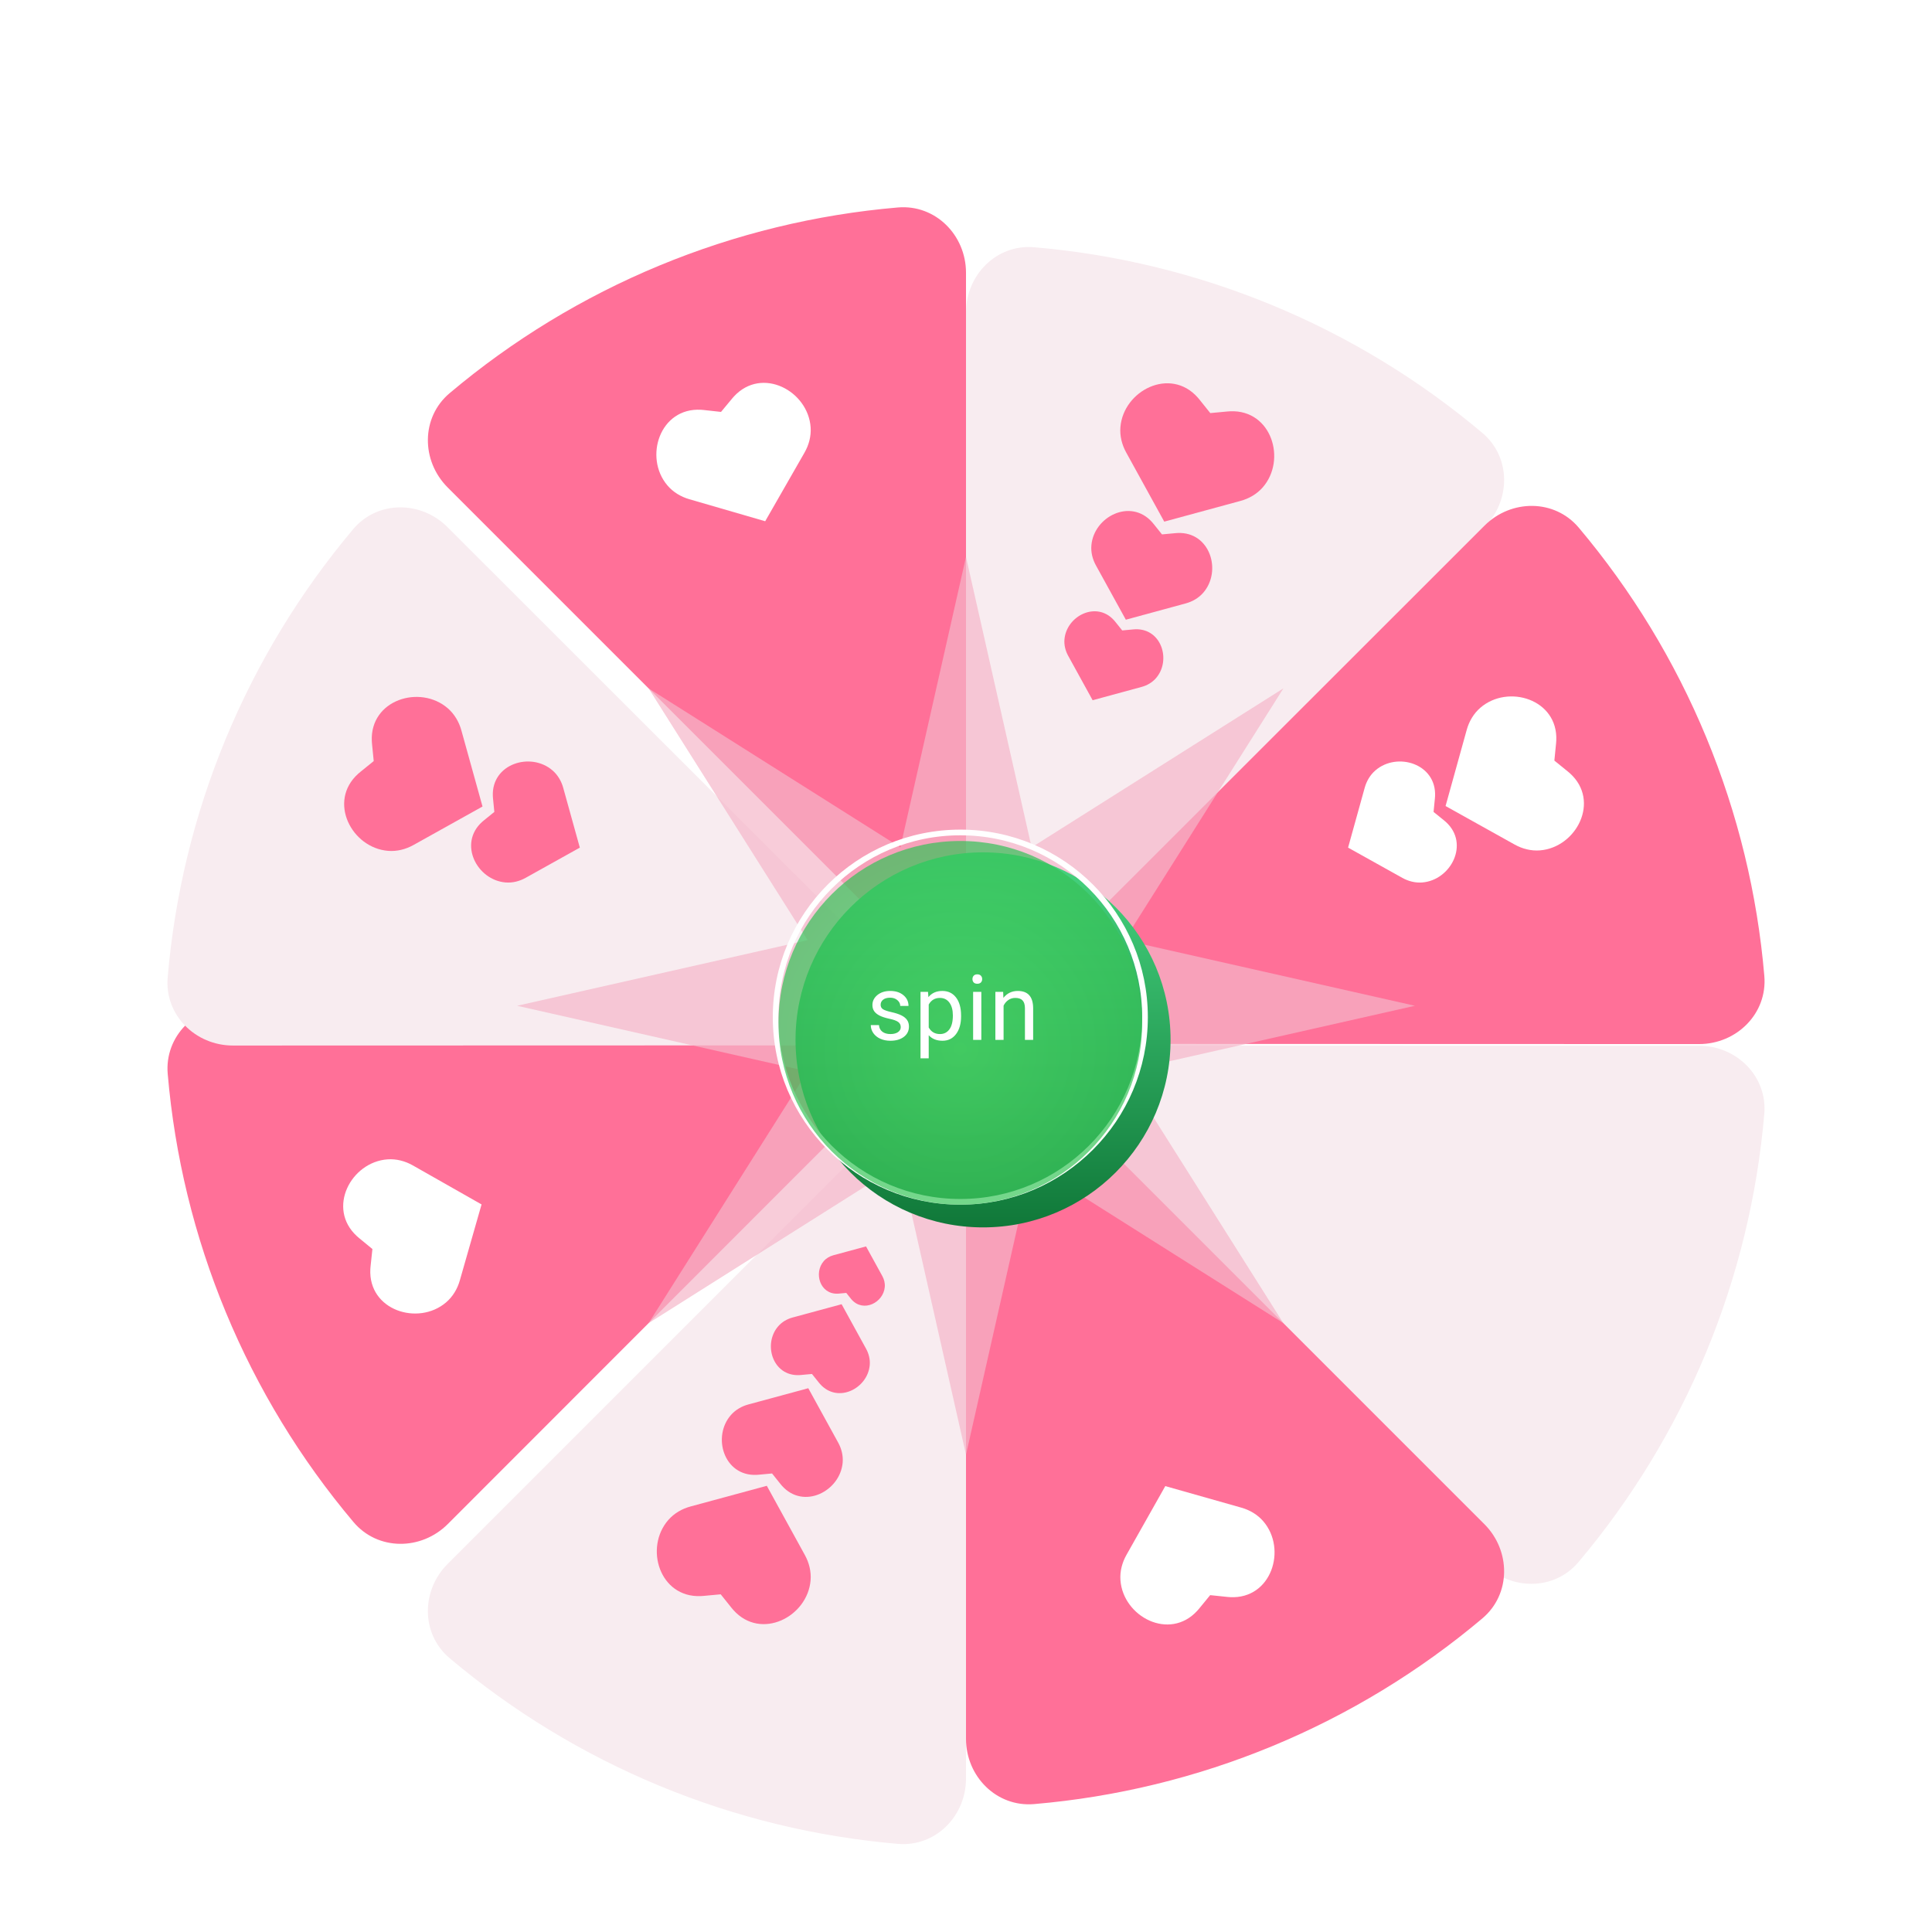 <svg width="340" height="340" viewBox="0 0 340 340" fill="none" xmlns="http://www.w3.org/2000/svg">
<g filter="url(#filter0_ddd)">
<g filter="url(#filter1_ddd)">
<path d="M170 41C170 34.373 175.382 28.947 181.985 29.51C196.395 30.74 210.553 34.181 223.958 39.733C237.363 45.285 249.808 52.864 260.866 62.184C265.934 66.455 265.903 74.097 261.217 78.783L170 170L170 41Z" fill="#F8ECF0"/>
</g>
<path fill-rule="evenodd" clip-rule="evenodd" d="M204.889 84.799L198.178 72.606C197.438 71.261 197.044 69.714 197.176 68.15C197.718 61.726 205.921 57.527 210.757 62.93C210.869 63.055 210.978 63.184 211.085 63.318L212.991 65.696L216.024 65.413C216.195 65.397 216.364 65.386 216.531 65.379C223.777 65.1 226.461 73.916 222.22 78.771C221.187 79.953 219.801 80.745 218.321 81.148L204.889 84.799Z" fill="#FF7098"/>
<path fill-rule="evenodd" clip-rule="evenodd" d="M192.286 116.228L187.971 108.389C187.496 107.525 187.242 106.53 187.327 105.525C187.676 101.396 192.949 98.696 196.058 102.169C196.13 102.25 196.2 102.333 196.269 102.419L197.494 103.947L199.444 103.765C199.554 103.755 199.662 103.748 199.77 103.743C204.428 103.564 206.153 109.231 203.427 112.352C202.763 113.112 201.872 113.622 200.92 113.881L192.286 116.228Z" fill="#FF7098"/>
<path fill-rule="evenodd" clip-rule="evenodd" d="M198.127 102.057L192.853 92.476C192.272 91.42 191.962 90.204 192.066 88.975C192.492 83.928 198.938 80.629 202.737 84.874C202.825 84.972 202.911 85.073 202.995 85.178L204.492 87.046L206.876 86.824C207.01 86.812 207.142 86.803 207.274 86.798C212.967 86.578 215.076 93.505 211.744 97.32C210.933 98.249 209.843 98.871 208.68 99.187L198.127 102.057Z" fill="#FF7098"/>
<g filter="url(#filter2_ddd)">
<path d="M299 169.738C305.628 169.74 311.055 164.36 310.493 157.756C309.268 143.347 305.831 129.187 300.282 115.78C294.734 102.374 287.159 89.927 277.842 78.866C273.573 73.797 265.93 73.826 261.243 78.511L170 169.702L299 169.738Z" fill="#FF7098"/>
</g>
<path fill-rule="evenodd" clip-rule="evenodd" d="M254.396 134.849L258.12 121.438C258.531 119.96 259.33 118.578 260.518 117.552C265.396 113.337 274.198 116.069 273.879 123.313C273.871 123.481 273.86 123.649 273.843 123.82L273.543 126.852L275.91 128.77C276.043 128.878 276.172 128.988 276.296 129.101C281.673 133.966 277.429 142.146 271.003 142.653C269.438 142.777 267.893 142.374 266.553 141.627L254.396 134.849Z" fill="white"/>
<path fill-rule="evenodd" clip-rule="evenodd" d="M237.24 142.167L240.166 131.63C240.489 130.469 241.117 129.383 242.05 128.576C245.883 125.265 252.798 127.411 252.548 133.103C252.542 133.235 252.533 133.367 252.519 133.501L252.284 135.884L254.144 137.391C254.248 137.475 254.349 137.562 254.447 137.65C258.672 141.473 255.337 147.9 250.288 148.299C249.059 148.396 247.845 148.08 246.792 147.493L237.24 142.167Z" fill="white"/>
<g filter="url(#filter3_ddd)">
<path d="M299 170.036C305.627 170.038 311.051 175.422 310.486 182.025C309.253 196.434 305.808 210.592 300.252 223.995C294.695 237.398 287.113 249.841 277.79 260.896C273.518 265.963 265.876 265.93 261.191 261.242L170 170L299 170.036Z" fill="#F8ECF0"/>
</g>
<path d="M170 299C170 305.627 175.382 311.053 181.986 310.49C196.395 309.26 210.554 305.819 223.958 300.267C237.363 294.715 249.808 287.136 260.866 277.816C265.934 273.545 265.903 265.903 261.217 261.217L170 170V299Z" fill="#FF7098"/>
<path fill-rule="evenodd" clip-rule="evenodd" d="M205.071 254.529L218.463 258.324C219.939 258.742 221.317 259.549 222.337 260.742C226.526 265.642 223.748 274.429 216.506 274.072C216.338 274.064 216.17 274.051 215.999 274.033L212.969 273.718L211.038 276.075C210.93 276.208 210.819 276.336 210.706 276.46C205.813 281.811 197.655 277.525 197.181 271.096C197.065 269.53 197.476 267.987 198.23 266.651L205.071 254.529Z" fill="white"/>
<g filter="url(#filter4_ddd)">
<path d="M170 299C170 305.627 164.618 311.053 158.014 310.49C143.605 309.26 129.446 305.819 116.042 300.267C102.637 294.715 90.192 287.136 79.134 277.816C74.066 273.545 74.097 265.903 78.783 261.217L170 170V299Z" fill="#F8ECF0"/>
</g>
<path fill-rule="evenodd" clip-rule="evenodd" d="M134.946 254.475L141.65 266.673C142.389 268.017 142.782 269.565 142.649 271.129C142.103 277.552 133.896 281.746 129.064 276.339C128.952 276.214 128.843 276.085 128.736 275.952L126.832 273.573L123.798 273.854C123.628 273.87 123.459 273.88 123.292 273.887C116.046 274.162 113.368 265.344 117.612 260.492C118.645 259.31 120.032 258.519 121.513 258.117L134.946 254.475Z" fill="#FF7098"/>
<path fill-rule="evenodd" clip-rule="evenodd" d="M148.109 222.519L152.418 230.361C152.893 231.226 153.146 232.22 153.06 233.226C152.709 237.355 147.433 240.051 144.327 236.575C144.255 236.495 144.185 236.412 144.116 236.326L142.892 234.797L140.942 234.977C140.832 234.988 140.724 234.995 140.616 234.999C135.958 235.175 134.236 229.507 136.965 226.387C137.629 225.628 138.521 225.119 139.473 224.861L148.109 222.519Z" fill="#FF7098"/>
<path fill-rule="evenodd" clip-rule="evenodd" d="M142.244 237.302L147.511 246.886C148.091 247.942 148.4 249.158 148.296 250.387C147.866 255.434 141.418 258.729 137.622 254.481C137.534 254.383 137.448 254.281 137.364 254.176L135.868 252.307L133.484 252.528C133.35 252.54 133.218 252.549 133.086 252.554C127.393 252.77 125.289 245.841 128.624 242.029C129.436 241.101 130.525 240.479 131.689 240.163L142.244 237.302Z" fill="#FF7098"/>
<path fill-rule="evenodd" clip-rule="evenodd" d="M152.406 212.346L155.279 217.574C155.595 218.15 155.764 218.814 155.707 219.484C155.472 222.237 151.955 224.034 149.885 221.717C149.837 221.663 149.79 221.608 149.744 221.551L148.928 220.531L147.628 220.652C147.555 220.658 147.482 220.663 147.411 220.666C144.305 220.783 143.158 217.004 144.977 214.925C145.419 214.418 146.014 214.079 146.648 213.907L152.406 212.346Z" fill="#FF7098"/>
<path d="M41 169.997C34.373 169.998 28.948 175.382 29.514 181.985C30.747 196.394 34.192 210.552 39.748 223.955C45.304 237.358 52.886 249.801 62.209 260.857C66.482 265.923 74.124 265.89 78.809 261.203L170 169.96L41 169.997Z" fill="#FF7098"/>
<path fill-rule="evenodd" clip-rule="evenodd" d="M84.746 204.96L80.918 218.342C80.496 219.817 79.686 221.193 78.49 222.21C73.579 226.386 64.799 223.586 65.174 216.345C65.183 216.177 65.196 216.009 65.215 215.839L65.538 212.809L63.185 210.872C63.053 210.763 62.925 210.652 62.802 210.539C57.463 205.632 61.77 197.485 68.2 197.027C69.766 196.916 71.308 197.331 72.642 198.088L84.746 204.96Z" fill="white"/>
<g filter="url(#filter5_ddd)">
<path d="M41 169.997C34.373 169.998 28.946 164.618 29.507 158.014C30.732 143.605 34.169 129.445 39.718 116.039C45.267 102.632 52.842 90.185 62.158 79.124C66.428 74.055 74.07 74.084 78.757 78.769L170 169.96L41 169.997Z" fill="#F8ECF0"/>
</g>
<path fill-rule="evenodd" clip-rule="evenodd" d="M84.915 134.934L72.758 141.712C71.418 142.459 69.873 142.862 68.308 142.738C61.882 142.231 57.638 134.051 63.015 129.185C63.139 129.073 63.267 128.963 63.401 128.855L65.768 126.937L65.468 123.905C65.451 123.734 65.439 123.566 65.432 123.398C65.113 116.154 73.914 113.422 78.792 117.636C79.98 118.663 80.78 120.045 81.191 121.523L84.915 134.934Z" fill="#FF7098"/>
<path fill-rule="evenodd" clip-rule="evenodd" d="M102.04 142.168L92.488 147.493C91.435 148.08 90.221 148.396 88.991 148.299C83.942 147.9 80.608 141.473 84.832 137.65C84.93 137.562 85.031 137.475 85.136 137.391L86.996 135.884L86.76 133.501C86.747 133.367 86.738 133.235 86.732 133.103C86.481 127.411 93.397 125.265 97.229 128.576C98.163 129.383 98.791 130.469 99.114 131.63L102.04 142.168Z" fill="#FF7098"/>
<path d="M170 41C170 34.373 164.618 28.947 158.014 29.51C143.605 30.74 129.446 34.181 116.042 39.733C102.637 45.285 90.192 52.864 79.134 62.184C74.066 66.455 74.097 74.097 78.783 78.783L170 170V41Z" fill="#FF7098"/>
<path fill-rule="evenodd" clip-rule="evenodd" d="M134.661 84.73L121.294 80.849C119.821 80.421 118.448 79.605 117.436 78.405C113.279 73.478 116.114 64.71 123.353 65.113C123.521 65.123 123.689 65.136 123.859 65.155L126.888 65.49L128.834 63.145C128.943 63.014 129.055 62.887 129.168 62.764C134.096 57.444 142.226 61.783 142.659 68.215C142.764 69.781 142.343 71.321 141.581 72.653L134.661 84.73Z" fill="white"/>
<path opacity="0.7" d="M170 91L181.548 142.122L225.861 114.139L197.878 158.452L249 170L197.878 181.548L225.861 225.861L181.548 197.878L170 249L158.452 197.878L114.139 225.861L142.122 181.548L91 170L142.122 158.452L114.139 114.139L158.452 142.122L170 91Z" fill="#F5B7C9"/>
<g filter="url(#filter6_d)">
<g filter="url(#filter7_i)">
<circle cx="170" cy="170" r="33" fill="url(#paint0_linear)"/>
</g>
<circle cx="170" cy="170" r="32.5" stroke="white"/>
<g filter="url(#filter8_i)">
<circle cx="170" cy="170" r="32" fill="url(#paint1_radial)" fill-opacity="0.71"/>
</g>
<path d="M159.516 171.758C159.516 171.367 159.367 171.065 159.07 170.852C158.779 170.633 158.266 170.445 157.531 170.289C156.802 170.133 156.221 169.945 155.789 169.727C155.362 169.508 155.044 169.247 154.836 168.945C154.633 168.643 154.531 168.284 154.531 167.867C154.531 167.174 154.823 166.589 155.406 166.109C155.995 165.63 156.745 165.391 157.656 165.391C158.615 165.391 159.391 165.638 159.984 166.133C160.583 166.628 160.883 167.26 160.883 168.031H159.43C159.43 167.635 159.26 167.294 158.922 167.008C158.589 166.721 158.167 166.578 157.656 166.578C157.13 166.578 156.719 166.693 156.422 166.922C156.125 167.151 155.977 167.451 155.977 167.82C155.977 168.169 156.115 168.432 156.391 168.609C156.667 168.786 157.164 168.956 157.883 169.117C158.607 169.279 159.193 169.471 159.641 169.695C160.089 169.919 160.419 170.19 160.633 170.508C160.852 170.82 160.961 171.203 160.961 171.656C160.961 172.411 160.659 173.018 160.055 173.477C159.451 173.93 158.667 174.156 157.703 174.156C157.026 174.156 156.427 174.036 155.906 173.797C155.385 173.557 154.977 173.224 154.68 172.797C154.388 172.365 154.242 171.898 154.242 171.398H155.688C155.714 171.883 155.906 172.268 156.266 172.555C156.63 172.836 157.109 172.977 157.703 172.977C158.25 172.977 158.688 172.867 159.016 172.648C159.349 172.424 159.516 172.128 159.516 171.758ZM170.134 169.867C170.134 171.154 169.84 172.19 169.252 172.977C168.663 173.763 167.866 174.156 166.861 174.156C165.835 174.156 165.028 173.831 164.439 173.18V177.25H162.994V165.547H164.314L164.384 166.484C164.973 165.755 165.791 165.391 166.837 165.391C167.853 165.391 168.655 165.773 169.244 166.539C169.837 167.305 170.134 168.37 170.134 169.734V169.867ZM168.689 169.703C168.689 168.75 168.486 167.997 168.08 167.445C167.673 166.893 167.116 166.617 166.408 166.617C165.533 166.617 164.877 167.005 164.439 167.781V171.82C164.871 172.591 165.533 172.977 166.423 172.977C167.116 172.977 167.666 172.703 168.072 172.156C168.483 171.604 168.689 170.786 168.689 169.703ZM173.698 174H172.253V165.547H173.698V174ZM172.136 163.305C172.136 163.07 172.206 162.872 172.347 162.711C172.493 162.549 172.706 162.469 172.987 162.469C173.269 162.469 173.482 162.549 173.628 162.711C173.774 162.872 173.847 163.07 173.847 163.305C173.847 163.539 173.774 163.734 173.628 163.891C173.482 164.047 173.269 164.125 172.987 164.125C172.706 164.125 172.493 164.047 172.347 163.891C172.206 163.734 172.136 163.539 172.136 163.305ZM177.536 165.547L177.583 166.609C178.229 165.797 179.072 165.391 180.114 165.391C181.901 165.391 182.802 166.398 182.817 168.414V174H181.372V168.406C181.367 167.797 181.226 167.346 180.95 167.055C180.679 166.763 180.255 166.617 179.677 166.617C179.208 166.617 178.796 166.742 178.442 166.992C178.088 167.242 177.812 167.57 177.614 167.977V174H176.169V165.547H177.536Z" fill="white"/>
</g>
</g>
<defs>
<filter id="filter0_ddd" x="-8" y="-7" width="356" height="356" filterUnits="userSpaceOnUse" color-interpolation-filters="sRGB">
<feFlood flood-opacity="0" result="BackgroundImageFix"/>
<feColorMatrix in="SourceAlpha" type="matrix" values="0 0 0 0 0 0 0 0 0 0 0 0 0 0 0 0 0 0 127 0"/>
<feOffset dy="1"/>
<feGaussianBlur stdDeviation="4"/>
<feColorMatrix type="matrix" values="0 0 0 0 0.639 0 0 0 0 0.639 0 0 0 0 0.639 0 0 0 0.08 0"/>
<feBlend mode="normal" in2="BackgroundImageFix" result="effect1_dropShadow"/>
<feColorMatrix in="SourceAlpha" type="matrix" values="0 0 0 0 0 0 0 0 0 0 0 0 0 0 0 0 0 0 127 0"/>
<feOffset dy="4"/>
<feGaussianBlur stdDeviation="2"/>
<feColorMatrix type="matrix" values="0 0 0 0 0.821 0 0 0 0 0.821 0 0 0 0 0.821 0 0 0 0.12 0"/>
<feBlend mode="normal" in2="effect1_dropShadow" result="effect2_dropShadow"/>
<feColorMatrix in="SourceAlpha" type="matrix" values="0 0 0 0 0 0 0 0 0 0 0 0 0 0 0 0 0 0 127 0"/>
<feOffset dy="2"/>
<feGaussianBlur stdDeviation="2"/>
<feColorMatrix type="matrix" values="0 0 0 0 0.937 0 0 0 0 0.345 0 0 0 0 0.627 0 0 0 0.06 0"/>
<feBlend mode="normal" in2="effect2_dropShadow" result="effect3_dropShadow"/>
<feBlend mode="normal" in="SourceGraphic" in2="effect3_dropShadow" result="shape"/>
</filter>
<filter id="filter1_ddd" x="162" y="22.47" width="110.7" height="156.53" filterUnits="userSpaceOnUse" color-interpolation-filters="sRGB">
<feFlood flood-opacity="0" result="BackgroundImageFix"/>
<feColorMatrix in="SourceAlpha" type="matrix" values="0 0 0 0 0 0 0 0 0 0 0 0 0 0 0 0 0 0 127 0"/>
<feOffset dy="1"/>
<feGaussianBlur stdDeviation="4"/>
<feColorMatrix type="matrix" values="0 0 0 0 0.639 0 0 0 0 0.639 0 0 0 0 0.639 0 0 0 0.08 0"/>
<feBlend mode="normal" in2="BackgroundImageFix" result="effect1_dropShadow"/>
<feColorMatrix in="SourceAlpha" type="matrix" values="0 0 0 0 0 0 0 0 0 0 0 0 0 0 0 0 0 0 127 0"/>
<feOffset dy="4"/>
<feGaussianBlur stdDeviation="2"/>
<feColorMatrix type="matrix" values="0 0 0 0 0.821 0 0 0 0 0.821 0 0 0 0 0.821 0 0 0 0.12 0"/>
<feBlend mode="normal" in2="effect1_dropShadow" result="effect2_dropShadow"/>
<feColorMatrix in="SourceAlpha" type="matrix" values="0 0 0 0 0 0 0 0 0 0 0 0 0 0 0 0 0 0 127 0"/>
<feOffset dy="2"/>
<feGaussianBlur stdDeviation="2"/>
<feColorMatrix type="matrix" values="0 0 0 0 0.937 0 0 0 0 0.345 0 0 0 0 0.627 0 0 0 0.06 0"/>
<feBlend mode="normal" in2="effect2_dropShadow" result="effect3_dropShadow"/>
<feBlend mode="normal" in="SourceGraphic" in2="effect3_dropShadow" result="shape"/>
</filter>
<filter id="filter2_ddd" x="162" y="68.03" width="156.533" height="110.708" filterUnits="userSpaceOnUse" color-interpolation-filters="sRGB">
<feFlood flood-opacity="0" result="BackgroundImageFix"/>
<feColorMatrix in="SourceAlpha" type="matrix" values="0 0 0 0 0 0 0 0 0 0 0 0 0 0 0 0 0 0 127 0"/>
<feOffset dy="1"/>
<feGaussianBlur stdDeviation="4"/>
<feColorMatrix type="matrix" values="0 0 0 0 0.639 0 0 0 0 0.639 0 0 0 0 0.639 0 0 0 0.08 0"/>
<feBlend mode="normal" in2="BackgroundImageFix" result="effect1_dropShadow"/>
<feColorMatrix in="SourceAlpha" type="matrix" values="0 0 0 0 0 0 0 0 0 0 0 0 0 0 0 0 0 0 127 0"/>
<feOffset dy="4"/>
<feGaussianBlur stdDeviation="2"/>
<feColorMatrix type="matrix" values="0 0 0 0 0.821 0 0 0 0 0.821 0 0 0 0 0.821 0 0 0 0.12 0"/>
<feBlend mode="normal" in2="effect1_dropShadow" result="effect2_dropShadow"/>
<feColorMatrix in="SourceAlpha" type="matrix" values="0 0 0 0 0 0 0 0 0 0 0 0 0 0 0 0 0 0 127 0"/>
<feOffset dy="2"/>
<feGaussianBlur stdDeviation="2"/>
<feColorMatrix type="matrix" values="0 0 0 0 0.937 0 0 0 0 0.345 0 0 0 0 0.627 0 0 0 0.06 0"/>
<feBlend mode="normal" in2="effect2_dropShadow" result="effect3_dropShadow"/>
<feBlend mode="normal" in="SourceGraphic" in2="effect3_dropShadow" result="shape"/>
</filter>
<filter id="filter3_ddd" x="162" y="163" width="156.527" height="110.728" filterUnits="userSpaceOnUse" color-interpolation-filters="sRGB">
<feFlood flood-opacity="0" result="BackgroundImageFix"/>
<feColorMatrix in="SourceAlpha" type="matrix" values="0 0 0 0 0 0 0 0 0 0 0 0 0 0 0 0 0 0 127 0"/>
<feOffset dy="1"/>
<feGaussianBlur stdDeviation="4"/>
<feColorMatrix type="matrix" values="0 0 0 0 0.639 0 0 0 0 0.639 0 0 0 0 0.639 0 0 0 0.08 0"/>
<feBlend mode="normal" in2="BackgroundImageFix" result="effect1_dropShadow"/>
<feColorMatrix in="SourceAlpha" type="matrix" values="0 0 0 0 0 0 0 0 0 0 0 0 0 0 0 0 0 0 127 0"/>
<feOffset dy="4"/>
<feGaussianBlur stdDeviation="2"/>
<feColorMatrix type="matrix" values="0 0 0 0 0.821 0 0 0 0 0.821 0 0 0 0 0.821 0 0 0 0.12 0"/>
<feBlend mode="normal" in2="effect1_dropShadow" result="effect2_dropShadow"/>
<feColorMatrix in="SourceAlpha" type="matrix" values="0 0 0 0 0 0 0 0 0 0 0 0 0 0 0 0 0 0 127 0"/>
<feOffset dy="2"/>
<feGaussianBlur stdDeviation="2"/>
<feColorMatrix type="matrix" values="0 0 0 0 0.937 0 0 0 0 0.345 0 0 0 0 0.627 0 0 0 0.06 0"/>
<feBlend mode="normal" in2="effect2_dropShadow" result="effect3_dropShadow"/>
<feBlend mode="normal" in="SourceGraphic" in2="effect3_dropShadow" result="shape"/>
</filter>
<filter id="filter4_ddd" x="67.3" y="163" width="110.7" height="156.53" filterUnits="userSpaceOnUse" color-interpolation-filters="sRGB">
<feFlood flood-opacity="0" result="BackgroundImageFix"/>
<feColorMatrix in="SourceAlpha" type="matrix" values="0 0 0 0 0 0 0 0 0 0 0 0 0 0 0 0 0 0 127 0"/>
<feOffset dy="1"/>
<feGaussianBlur stdDeviation="4"/>
<feColorMatrix type="matrix" values="0 0 0 0 0.639 0 0 0 0 0.639 0 0 0 0 0.639 0 0 0 0.08 0"/>
<feBlend mode="normal" in2="BackgroundImageFix" result="effect1_dropShadow"/>
<feColorMatrix in="SourceAlpha" type="matrix" values="0 0 0 0 0 0 0 0 0 0 0 0 0 0 0 0 0 0 127 0"/>
<feOffset dy="4"/>
<feGaussianBlur stdDeviation="2"/>
<feColorMatrix type="matrix" values="0 0 0 0 0.821 0 0 0 0 0.821 0 0 0 0 0.821 0 0 0 0.12 0"/>
<feBlend mode="normal" in2="effect1_dropShadow" result="effect2_dropShadow"/>
<feColorMatrix in="SourceAlpha" type="matrix" values="0 0 0 0 0 0 0 0 0 0 0 0 0 0 0 0 0 0 127 0"/>
<feOffset dy="2"/>
<feGaussianBlur stdDeviation="2"/>
<feColorMatrix type="matrix" values="0 0 0 0 0.937 0 0 0 0 0.345 0 0 0 0 0.627 0 0 0 0.06 0"/>
<feBlend mode="normal" in2="effect2_dropShadow" result="effect3_dropShadow"/>
<feBlend mode="normal" in="SourceGraphic" in2="effect3_dropShadow" result="shape"/>
</filter>
<filter id="filter5_ddd" x="21.467" y="68.288" width="156.533" height="110.708" filterUnits="userSpaceOnUse" color-interpolation-filters="sRGB">
<feFlood flood-opacity="0" result="BackgroundImageFix"/>
<feColorMatrix in="SourceAlpha" type="matrix" values="0 0 0 0 0 0 0 0 0 0 0 0 0 0 0 0 0 0 127 0"/>
<feOffset dy="1"/>
<feGaussianBlur stdDeviation="4"/>
<feColorMatrix type="matrix" values="0 0 0 0 0.639 0 0 0 0 0.639 0 0 0 0 0.639 0 0 0 0.08 0"/>
<feBlend mode="normal" in2="BackgroundImageFix" result="effect1_dropShadow"/>
<feColorMatrix in="SourceAlpha" type="matrix" values="0 0 0 0 0 0 0 0 0 0 0 0 0 0 0 0 0 0 127 0"/>
<feOffset dy="4"/>
<feGaussianBlur stdDeviation="2"/>
<feColorMatrix type="matrix" values="0 0 0 0 0.821 0 0 0 0 0.821 0 0 0 0 0.821 0 0 0 0.12 0"/>
<feBlend mode="normal" in2="effect1_dropShadow" result="effect2_dropShadow"/>
<feColorMatrix in="SourceAlpha" type="matrix" values="0 0 0 0 0 0 0 0 0 0 0 0 0 0 0 0 0 0 127 0"/>
<feOffset dy="2"/>
<feGaussianBlur stdDeviation="2"/>
<feColorMatrix type="matrix" values="0 0 0 0 0.937 0 0 0 0 0.345 0 0 0 0 0.627 0 0 0 0.06 0"/>
<feBlend mode="normal" in2="effect2_dropShadow" result="effect3_dropShadow"/>
<feBlend mode="normal" in="SourceGraphic" in2="effect3_dropShadow" result="shape"/>
</filter>
<filter id="filter6_d" x="136" y="137" width="67" height="68" filterUnits="userSpaceOnUse" color-interpolation-filters="sRGB">
<feFlood flood-opacity="0" result="BackgroundImageFix"/>
<feColorMatrix in="SourceAlpha" type="matrix" values="0 0 0 0 0 0 0 0 0 0 0 0 0 0 0 0 0 0 127 0"/>
<feOffset dx="-1" dy="2"/>
<feColorMatrix type="matrix" values="0 0 0 0 0.029 0 0 0 0 0.383 0 0 0 0 0.171 0 0 0 1 0"/>
<feBlend mode="normal" in2="BackgroundImageFix" result="effect1_dropShadow"/>
<feBlend mode="normal" in="SourceGraphic" in2="effect1_dropShadow" result="shape"/>
</filter>
<filter id="filter7_i" x="137" y="137" width="70" height="70" filterUnits="userSpaceOnUse" color-interpolation-filters="sRGB">
<feFlood flood-opacity="0" result="BackgroundImageFix"/>
<feBlend mode="normal" in="SourceGraphic" in2="BackgroundImageFix" result="shape"/>
<feColorMatrix in="SourceAlpha" type="matrix" values="0 0 0 0 0 0 0 0 0 0 0 0 0 0 0 0 0 0 127 0" result="hardAlpha"/>
<feOffset dx="4" dy="4"/>
<feGaussianBlur stdDeviation="4.5"/>
<feComposite in2="hardAlpha" operator="arithmetic" k2="-1" k3="1"/>
<feColorMatrix type="matrix" values="0 0 0 0 0.093 0 0 0 0 0.558 0 0 0 0 0.279 0 0 0 1 0"/>
<feBlend mode="normal" in2="shape" result="effect1_innerShadow"/>
</filter>
<filter id="filter8_i" x="138" y="138" width="64" height="65" filterUnits="userSpaceOnUse" color-interpolation-filters="sRGB">
<feFlood flood-opacity="0" result="BackgroundImageFix"/>
<feBlend mode="normal" in="SourceGraphic" in2="BackgroundImageFix" result="shape"/>
<feColorMatrix in="SourceAlpha" type="matrix" values="0 0 0 0 0 0 0 0 0 0 0 0 0 0 0 0 0 0 127 0" result="hardAlpha"/>
<feOffset dy="1"/>
<feGaussianBlur stdDeviation="1"/>
<feComposite in2="hardAlpha" operator="arithmetic" k2="-1" k3="1"/>
<feColorMatrix type="matrix" values="0 0 0 0 0.921 0 0 0 0 0.921 0 0 0 0 0.921 0 0 0 1 0"/>
<feBlend mode="normal" in2="shape" result="effect1_innerShadow"/>
</filter>
<linearGradient id="paint0_linear" x1="170" y1="137" x2="170" y2="203" gradientUnits="userSpaceOnUse">
<stop stop-color="#47D580"/>
<stop offset="1" stop-color="#107839"/>
</linearGradient>
<radialGradient id="paint1_radial" cx="0" cy="0" r="1" gradientUnits="userSpaceOnUse" gradientTransform="translate(169.985 174.529) rotate(92.234) scale(99.838 98.988)">
<stop stop-color="#4CD964"/>
<stop offset="1" stop-color="#0F9544"/>
</radialGradient>
</defs>
</svg>

